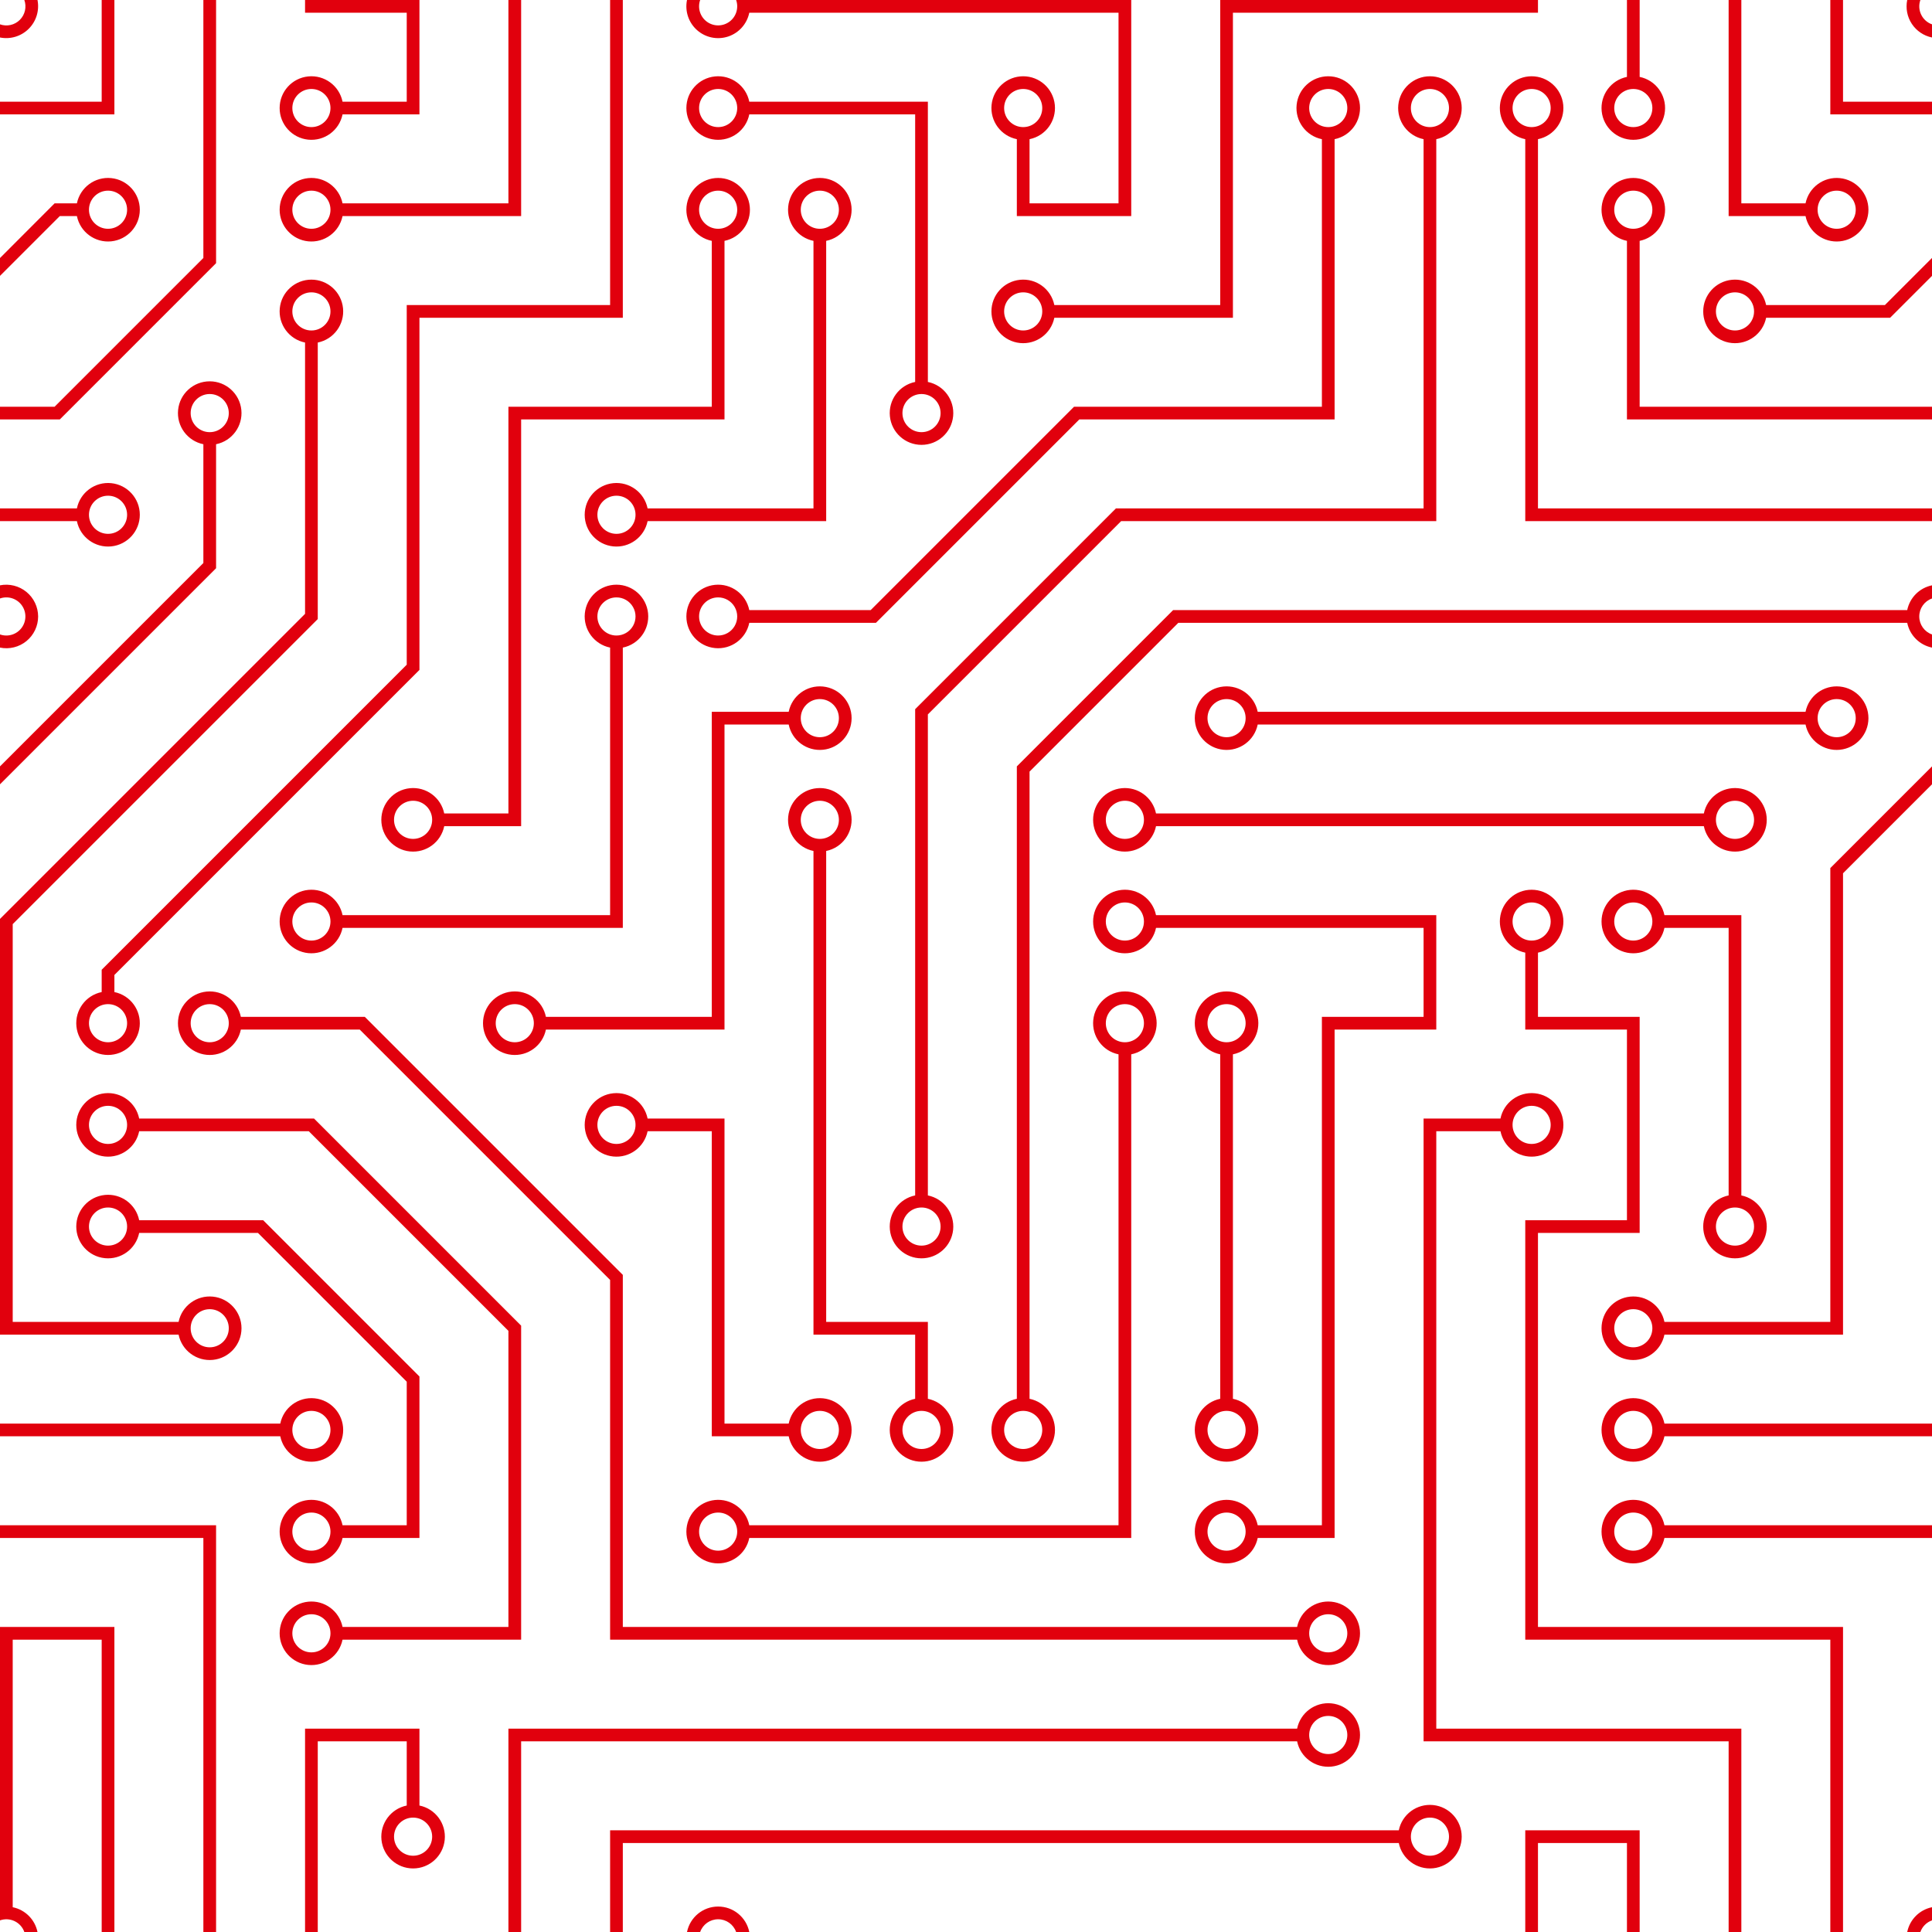 <?xml version="1.0" encoding="UTF-8"?>
<svg width="100px" height="100px" viewBox="0 0 304 304" version="1.1" xmlns="http://www.w3.org/2000/svg" xmlns:xlink="http://www.w3.org/1999/xlink">
    <title>Shape</title>
    <g id="Page-1" stroke="none" stroke-width="1" fill="none" fill-rule="evenodd">
        <g id="circuit-board" fill="#E1000D" fill-rule="nonzero">
            <path d="M44.1,224 C44.613,221.485 46.948,219.767 49.502,220.025 C52.055,220.283 53.999,222.433 53.999,225 C53.999,227.567 52.055,229.717 49.502,229.975 C46.948,230.233 44.613,228.515 44.1,226 L0,226 L0,224 L44.1,224 Z M204.1,272 C204.613,269.485 206.948,267.767 209.502,268.025 C212.055,268.283 213.999,270.433 213.999,273 C213.999,275.567 212.055,277.717 209.502,277.975 C206.948,278.233 204.613,276.515 204.1,274 L82,274 L82,272 L204.1,272 Z M261.9,226 C261.387,228.515 259.052,230.233 256.498,229.975 C253.945,229.717 252.001,227.567 252.001,225 C252.001,222.433 253.945,220.283 256.498,220.025 C259.052,219.767 261.387,221.485 261.9,224 L304,224 L304,226 L261.9,226 L261.9,226 Z M261.9,242 C261.387,244.515 259.052,246.233 256.498,245.975 C253.945,245.717 252.001,243.567 252.001,241 C252.001,238.433 253.945,236.283 256.498,236.025 C259.052,235.767 261.387,237.485 261.9,240 L304,240 L304,242 L261.9,242 Z M268.1,128 C268.613,125.485 270.948,123.767 273.502,124.025 C276.055,124.283 277.999,126.433 277.999,129 C277.999,131.567 276.055,133.717 273.502,133.975 C270.948,134.233 268.613,132.515 268.1,130 L181.9,130 C181.387,132.515 179.052,134.233 176.498,133.975 C173.945,133.717 172.001,131.567 172.001,129 C172.001,126.433 173.945,124.283 176.498,124.025 C179.052,123.767 181.387,125.485 181.9,128 L268.1,128 Z M12.1,80 C12.613,77.485 14.948,75.767 17.502,76.025 C20.055,76.283 21.999,78.433 21.999,81 C21.999,83.567 20.055,85.717 17.502,85.975 C14.948,86.233 12.613,84.515 12.1,82 L0,82 L0,80 L12.1,80 L12.1,80 Z M197.9,114 C197.387,116.515 195.052,118.233 192.498,117.975 C189.945,117.717 188.001,115.567 188.001,113 C188.001,110.433 189.945,108.283 192.498,108.025 C195.052,107.767 197.387,109.485 197.9,112 L284.1,112 C284.613,109.485 286.948,107.767 289.502,108.025 C292.055,108.283 293.999,110.433 293.999,113 C293.999,115.567 292.055,117.717 289.502,117.975 C286.948,118.233 284.613,116.515 284.1,114 L197.9,114 L197.9,114 Z M258,12.1 C260.515,12.613 262.233,14.948 261.975,17.502 C261.717,20.055 259.567,21.999 257,21.999 C254.433,21.999 252.283,20.055 252.025,17.502 C251.767,14.948 253.485,12.613 256,12.1 L256,0 L258,0 L258,12.1 Z M194,220.1 C196.515,220.613 198.233,222.948 197.975,225.502 C197.717,228.055 195.567,229.999 193,229.999 C190.433,229.999 188.283,228.055 188.025,225.502 C187.767,222.948 189.485,220.613 192,220.1 L192,165.9 C189.485,165.387 187.767,163.052 188.025,160.498 C188.283,157.945 190.433,156.001 193,156.001 C195.567,156.001 197.717,157.945 197.975,160.498 C198.233,163.052 196.515,165.387 194,165.9 L194,220.1 L194,220.1 Z M242,21.9 L242,80 L304,80 L304,82 L240,82 L240,21.9 C237.485,21.387 235.767,19.052 236.025,16.498 C236.283,13.945 238.433,12.001 241,12.001 C243.567,12.001 245.717,13.945 245.975,16.498 C246.233,19.052 244.515,21.387 242,21.9 L242,21.9 Z M258,37.9 L258,64 L304,64 L304,66 L256,66 L256,37.9 C253.485,37.387 251.767,35.052 252.025,32.498 C252.283,29.945 254.433,28.001 257,28.001 C259.567,28.001 261.717,29.945 261.975,32.498 C262.233,35.052 260.515,37.387 258,37.9 Z M130,133.9 L130,208 L146,208 L146,220.1 C148.515,220.613 150.233,222.948 149.975,225.502 C149.717,228.055 147.567,229.999 145,229.999 C142.433,229.999 140.283,228.055 140.025,225.502 C139.767,222.948 141.485,220.613 144,220.1 L144,210 L128,210 L128,133.9 C125.485,133.387 123.767,131.052 124.025,128.498 C124.283,125.945 126.433,124.001 129,124.001 C131.567,124.001 133.717,125.945 133.975,128.498 C134.233,131.052 132.515,133.387 130,133.9 Z M124.1,112 C124.613,109.485 126.948,107.767 129.502,108.025 C132.055,108.283 133.999,110.433 133.999,113 C133.999,115.567 132.055,117.717 129.502,117.975 C126.948,118.233 124.613,116.515 124.1,114 L114,114 L114,162 L85.9,162 C85.387,164.515 83.052,166.233 80.498,165.975 C77.945,165.717 76.001,163.567 76.001,161 C76.001,158.433 77.945,156.283 80.498,156.025 C83.052,155.767 85.387,157.485 85.9,160 L112,160 L112,112 L124.1,112 Z M117.9,242 C117.387,244.515 115.052,246.233 112.498,245.975 C109.945,245.717 108.001,243.567 108.001,241 C108.001,238.433 109.945,236.283 112.498,236.025 C115.052,235.767 117.387,237.485 117.9,240 L176,240 L176,165.9 C173.485,165.387 171.767,163.052 172.025,160.498 C172.283,157.945 174.433,156.001 177,156.001 C179.567,156.001 181.717,157.945 181.975,160.498 C182.233,163.052 180.515,165.387 178,165.9 L178,242 L117.9,242 Z M101.9,178 C101.387,180.515 99.052,182.233 96.498,181.975 C93.945,181.717 92.001,179.567 92.001,177 C92.001,174.433 93.945,172.283 96.498,172.025 C99.052,171.767 101.387,173.485 101.9,176 L114,176 L114,224 L124.1,224 C124.613,221.485 126.948,219.767 129.502,220.025 C132.055,220.283 133.999,222.433 133.999,225 C133.999,227.567 132.055,229.717 129.502,229.975 C126.948,230.233 124.613,228.515 124.1,226 L112,226 L112,178 L101.9,178 L101.9,178 Z M66,284.1 C68.515,284.613 70.233,286.948 69.975,289.502 C69.717,292.055 67.567,293.999 65,293.999 C62.433,293.999 60.283,292.055 60.025,289.502 C59.767,286.948 61.485,284.613 64,284.1 L64,274 L50,274 L50,304 L48,304 L48,272 L66,272 L66,284.1 Z M236.1,176 C236.613,173.485 238.948,171.767 241.502,172.025 C244.055,172.283 245.999,174.433 245.999,177 C245.999,179.567 244.055,181.717 241.502,181.975 C238.948,182.233 236.613,180.515 236.1,178 L226,178 L226,272 L274,272 L274,304 L272,304 L272,274 L224,274 L224,176 L236.1,176 Z M261.9,146 C261.387,148.515 259.052,150.233 256.498,149.975 C253.945,149.717 252.001,147.567 252.001,145 C252.001,142.433 253.945,140.283 256.498,140.025 C259.052,139.767 261.387,141.485 261.9,144 L274,144 L274,188.1 C276.515,188.613 278.233,190.948 277.975,193.502 C277.717,196.055 275.567,197.999 273,197.999 C270.433,197.999 268.283,196.055 268.025,193.502 C267.767,190.948 269.485,188.613 272,188.1 L272,146 L261.9,146 Z M197.9,242 C197.387,244.515 195.052,246.233 192.498,245.975 C189.945,245.717 188.001,243.567 188.001,241 C188.001,238.433 189.945,236.283 192.498,236.025 C195.052,235.767 197.387,237.485 197.9,240 L208,240 L208,160 L224,160 L224,146 L181.9,146 C181.387,148.515 179.052,150.233 176.498,149.975 C173.945,149.717 172.001,147.567 172.001,145 C172.001,142.433 173.945,140.283 176.498,140.025 C179.052,139.767 181.387,141.485 181.9,144 L226,144 L226,162 L210,162 L210,242 L197.9,242 L197.9,242 Z M284.1,32 C284.613,29.485 286.948,27.767 289.502,28.025 C292.055,28.283 293.999,30.433 293.999,33 C293.999,35.567 292.055,37.717 289.502,37.975 C286.948,38.233 284.613,36.515 284.1,34 L272,34 L272,0 L274,0 L274,32 L284.1,32 L284.1,32 Z M98,101.9 L98,146 L53.9,146 C53.387,148.515 51.052,150.233 48.498,149.975 C45.945,149.717 44.001,147.567 44.001,145 C44.001,142.433 45.945,140.283 48.498,140.025 C51.052,139.767 53.387,141.485 53.9,144 L96,144 L96,101.9 C93.485,101.387 91.767,99.052 92.025,96.498 C92.283,93.945 94.433,92.001 97,92.001 C99.567,92.001 101.717,93.945 101.975,96.498 C102.233,99.052 100.515,101.387 98,101.9 Z M53.9,34 C53.387,36.515 51.052,38.233 48.498,37.975 C45.945,37.717 44.001,35.567 44.001,33 C44.001,30.433 45.945,28.283 48.498,28.025 C51.052,27.767 53.387,29.485 53.9,32 L80,32 L80,0 L82,0 L82,34 L53.9,34 Z M114,37.9 L114,66 L82,66 L82,130 L69.9,130 C69.387,132.515 67.052,134.233 64.498,133.975 C61.945,133.717 60.001,131.567 60.001,129 C60.001,126.433 61.945,124.283 64.498,124.025 C67.052,123.767 69.387,125.485 69.9,128 L80,128 L80,64 L112,64 L112,37.9 C109.485,37.387 107.767,35.052 108.025,32.498 C108.283,29.945 110.433,28.001 113,28.001 C115.567,28.001 117.717,29.945 117.975,32.498 C118.233,35.052 116.515,37.387 114,37.9 Z M101.9,82 C101.387,84.515 99.052,86.233 96.498,85.975 C93.945,85.717 92.001,83.567 92.001,81 C92.001,78.433 93.945,76.283 96.498,76.025 C99.052,75.767 101.387,77.485 101.9,80 L128,80 L128,37.9 C125.485,37.387 123.767,35.052 124.025,32.498 C124.283,29.945 126.433,28.001 129,28.001 C131.567,28.001 133.717,29.945 133.975,32.498 C134.233,35.052 132.515,37.387 130,37.9 L130,82 L101.9,82 Z M117.9,18 C117.387,20.515 115.052,22.233 112.498,21.975 C109.945,21.717 108.001,19.567 108.001,17 C108.001,14.433 109.945,12.283 112.498,12.025 C115.052,11.767 117.387,13.485 117.9,16 L146,16 L146,60.1 C148.515,60.613 150.233,62.948 149.975,65.502 C149.717,68.055 147.567,69.999 145,69.999 C142.433,69.999 140.283,68.055 140.025,65.502 C139.767,62.948 141.485,60.613 144,60.1 L144,18 L117.9,18 Z M220.1,288 C220.613,285.485 222.948,283.767 225.502,284.025 C228.055,284.283 229.999,286.433 229.999,289 C229.999,291.567 228.055,293.717 225.502,293.975 C222.948,294.233 220.613,292.515 220.1,290 L98,290 L98,304 L96,304 L96,288 L220.1,288 L220.1,288 Z M242,149.9 L242,160 L258,160 L258,194 L242,194 L242,256 L290,256 L290,304 L288,304 L288,258 L240,258 L240,192 L256,192 L256,162 L240,162 L240,149.9 C237.485,149.387 235.767,147.052 236.025,144.498 C236.283,141.945 238.433,140.001 241,140.001 C243.567,140.001 245.717,141.945 245.975,144.498 C246.233,147.052 244.515,149.387 242,149.9 L242,149.9 Z M53.9,18 C53.387,20.515 51.052,22.233 48.498,21.975 C45.945,21.717 44.001,19.567 44.001,17 C44.001,14.433 45.945,12.283 48.498,12.025 C51.052,11.767 53.387,13.485 53.9,16 L64,16 L64,2 L48,2 L48,0 L66,0 L66,18 L53.9,18 Z M165.9,50 C165.387,52.515 163.052,54.233 160.498,53.975 C157.945,53.717 156.001,51.567 156.001,49 C156.001,46.433 157.945,44.283 160.498,44.025 C163.052,43.767 165.387,45.485 165.9,48 L192,48 L192,0 L242,0 L242,2 L194,2 L194,50 L165.9,50 Z M117.9,2 C117.543,3.751 116.279,5.178 114.584,5.744 C112.889,6.309 111.021,5.928 109.684,4.744 C108.347,3.559 107.743,1.751 108.1,0 L110.17,0 C109.733,1.243 110.158,2.625 111.217,3.408 C112.277,4.191 113.723,4.191 114.783,3.408 C115.842,2.625 116.267,1.243 115.83,0 L178,0 L178,34 L160,34 L160,21.9 C157.485,21.387 155.767,19.052 156.025,16.498 C156.283,13.945 158.433,12.001 161,12.001 C163.567,12.001 165.717,13.945 165.975,16.498 C166.233,19.052 164.515,21.387 162,21.9 L162,32 L176,32 L176,2 L117.9,2 Z M117.9,98 C117.387,100.515 115.052,102.233 112.498,101.975 C109.945,101.717 108.001,99.567 108.001,97 C108.001,94.433 109.945,92.283 112.498,92.025 C115.052,91.767 117.387,93.485 117.9,96 L137,96 L169,64 L208,64 L208,21.9 C205.485,21.387 203.767,19.052 204.025,16.498 C204.283,13.945 206.433,12.001 209,12.001 C211.567,12.001 213.717,13.945 213.975,16.498 C214.233,19.052 212.515,21.387 210,21.9 L210,66 L169.83,66 L137.83,98 L117.9,98 Z M146,188.1 C148.515,188.613 150.233,190.948 149.975,193.502 C149.717,196.055 147.567,197.999 145,197.999 C142.433,197.999 140.283,196.055 140.025,193.502 C139.767,190.948 141.485,188.613 144,188.1 L144,111.59 L175.59,80 L224,80 L224,21.9 C221.485,21.387 219.767,19.052 220.025,16.498 C220.283,13.945 222.433,12.001 225,12.001 C227.567,12.001 229.717,13.945 229.975,16.498 C230.233,19.052 228.515,21.387 226,21.9 L226,82 L176.41,82 L146,112.41 L146,188.1 Z M162,220.1 C164.515,220.613 166.233,222.948 165.975,225.502 C165.717,228.055 163.567,229.999 161,229.999 C158.433,229.999 156.283,228.055 156.025,225.502 C155.767,222.948 157.485,220.613 160,220.1 L160,120.59 L184.59,96 L300.1,96 C300.501,94.036 302.036,92.501 304,92.1 L304,94.17 C302.799,94.592 301.996,95.727 301.996,97 C301.996,98.273 302.799,99.408 304,99.83 L304,101.9 C302.036,101.499 300.501,99.964 300.1,98 L185.41,98 L162,121.41 L162,220.1 Z M18,156.1 C20.515,156.613 22.233,158.948 21.975,161.502 C21.717,164.055 19.567,165.999 17,165.999 C14.433,165.999 12.283,164.055 12.025,161.502 C11.767,158.948 13.485,156.613 16,156.1 L16,152.59 L64,104.59 L64,48 L96,48 L96,0 L98,0 L98,50 L66,50 L66,105.41 L18,153.41 L18,156.1 Z M50,53.9 L50,97.41 L2,145.41 L2,208 L28.1,208 C28.613,205.485 30.948,203.767 33.502,204.025 C36.055,204.283 37.999,206.433 37.999,209 C37.999,211.567 36.055,213.717 33.502,213.975 C30.948,214.233 28.613,212.515 28.1,210 L0,210 L0,144.59 L48,96.59 L48,53.9 C45.485,53.387 43.767,51.052 44.025,48.498 C44.283,45.945 46.433,44.001 49,44.001 C51.567,44.001 53.717,45.945 53.975,48.498 C54.233,51.052 52.515,53.387 50,53.9 Z M34,69.9 L34,89.41 L0,123.41 L0,120.59 L32,88.59 L32,69.9 C29.485,69.387 27.767,67.052 28.025,64.498 C28.283,61.945 30.433,60.001 33,60.001 C35.567,60.001 37.717,61.945 37.975,64.498 C38.233,67.052 36.515,69.387 34,69.9 Z M12.1,32 C12.613,29.485 14.948,27.767 17.502,28.025 C20.055,28.283 21.999,30.433 21.999,33 C21.999,35.567 20.055,37.717 17.502,37.975 C14.948,38.233 12.613,36.515 12.1,34 L9.41,34 L0,43.41 L0,40.6 L8.59,32 L12.1,32 Z M277.9,50 C277.387,52.515 275.052,54.233 272.498,53.975 C269.945,53.717 268.001,51.567 268.001,49 C268.001,46.433 269.945,44.283 272.498,44.025 C275.052,43.767 277.387,45.485 277.9,48 L296.59,48 L304,40.59 L304,43.41 L297.41,50 L277.9,50 L277.9,50 Z M261.9,210 C261.387,212.515 259.052,214.233 256.498,213.975 C253.945,213.717 252.001,211.567 252.001,209 C252.001,206.433 253.945,204.283 256.498,204.025 C259.052,203.767 261.387,205.485 261.9,208 L288,208 L288,136.59 L304,120.59 L304,123.41 L290,137.41 L290,210 L261.9,210 L261.9,210 Z M53.9,242 C53.387,244.515 51.052,246.233 48.498,245.975 C45.945,245.717 44.001,243.567 44.001,241 C44.001,238.433 45.945,236.283 48.498,236.025 C51.052,235.767 53.387,237.485 53.9,240 L64,240 L64,217.41 L40.59,194 L21.9,194 C21.387,196.515 19.052,198.233 16.498,197.975 C13.945,197.717 12.001,195.567 12.001,193 C12.001,190.433 13.945,188.283 16.498,188.025 C19.052,187.767 21.387,189.485 21.9,192 L41.41,192 L66,216.59 L66,242 L53.9,242 L53.9,242 Z M204.1,256 C204.613,253.485 206.948,251.767 209.502,252.025 C212.055,252.283 213.999,254.433 213.999,257 C213.999,259.567 212.055,261.717 209.502,261.975 C206.948,262.233 204.613,260.515 204.1,258 L96,258 L96,201.4 L56.6,162 L37.9,162 C37.387,164.515 35.052,166.233 32.498,165.975 C29.945,165.717 28.001,163.567 28.001,161 C28.001,158.433 29.945,156.283 32.498,156.025 C35.052,155.767 37.387,157.485 37.9,160 L57.4,160 L98,200.6 L98,256 L204.1,256 L204.1,256 Z M53.9,258 C53.387,260.515 51.052,262.233 48.498,261.975 C45.945,261.717 44.001,259.567 44.001,257 C44.001,254.433 45.945,252.283 48.498,252.025 C51.052,251.767 53.387,253.485 53.9,256 L80,256 L80,209.41 L48.59,178 L21.9,178 C21.387,180.515 19.052,182.233 16.498,181.975 C13.945,181.717 12.001,179.567 12.001,177 C12.001,174.433 13.945,172.283 16.498,172.025 C19.052,171.767 21.387,173.485 21.9,176 L49.41,176 L82,208.59 L82,258 L53.9,258 L53.9,258 Z M34,39.8 L34,41.41 L9.41,66 L0,66 L0,64 L8.59,64 L32,40.59 L32,0 L34,0 L34,39.8 Z M2,300.1 C3.964,300.501 5.499,302.036 5.9,304 L3.83,304 C3.565,303.249 3.013,302.634 2.294,302.291 C1.576,301.948 0.751,301.904 1.0658141e-14,302.17 L1.0658141e-14,256 L18,256 L18,304 L16,304 L16,258 L2,258 L2,300.1 Z M34,241 L34,304 L32,304 L32,242 L0,242 L0,240 L34,240 L34,241 Z M17,18 L0,18 L0,16 L16,16 L16,0 L18,0 L18,18 L17,18 Z M290,16 L304,16 L304,18 L288,18 L288,0 L290,0 L290,16 Z M258,289 L258,304 L256,304 L256,290 L242,290 L242,304 L240,304 L240,288 L258,288 L258,289 Z M4.4408921e-16,92.1 C1.47,91.807 2.994,92.187 4.155,93.135 C5.316,94.083 5.993,95.501 6,97 C6,98.502 5.326,99.924 4.163,100.874 C3,101.824 1.471,102.2 4.4408921e-16,101.9 L4.4408921e-16,99.83 C1.243,100.267 2.625,99.842 3.408,98.783 C4.191,97.723 4.191,96.277 3.408,95.217 C2.625,94.158 1.243,93.733 4.4408921e-16,94.17 L4.4408921e-16,92.1 L4.4408921e-16,92.1 Z M80,272 L82,272 L82,304 L80,304 L80,272 Z M117.9,304 L115.83,304 C115.408,302.799 114.273,301.996 113,301.996 C111.727,301.996 110.592,302.799 110.17,304 L108.1,304 C108.573,301.67 110.622,299.995 113,299.995 C115.378,299.995 117.427,301.67 117.9,304 L117.9,304 Z M5.9,0 C6.226,1.643 5.71,3.341 4.525,4.525 C3.341,5.71 1.643,6.226 0,5.9 L0,3.83 C1.09,4.217 2.306,3.942 3.124,3.124 C3.942,2.306 4.217,1.09 3.83,0 L5.9,0 Z M300.1,4.4408921e-16 L302.17,4.4408921e-16 C301.904,0.751 301.948,1.576 302.291,2.294 C302.634,3.013 303.249,3.565 304,3.83 L304,5.9 C302.7,5.635 301.559,4.864 300.828,3.758 C300.096,2.651 299.835,1.3 300.1,4.4408921e-16 L300.1,4.4408921e-16 Z M304,300.1 L304,302.17 C303.145,302.472 302.472,303.145 302.17,304 L300.1,304 C300.501,302.036 302.036,300.501 304,300.1 L304,300.1 Z M97,100 C98.072,100 99.062,99.428 99.598,98.5 C100.134,97.572 100.134,96.428 99.598,95.5 C99.062,94.572 98.072,94 97,94 C95.343,94 94,95.343 94,97 C94,98.657 95.343,100 97,100 L97,100 Z M97,84 C98.657,84 100,82.657 100,81 C100,79.343 98.657,78 97,78 C95.343,78 94,79.343 94,81 C94,82.657 95.343,84 97,84 L97,84 Z M113,100 C114.072,100 115.062,99.428 115.598,98.5 C116.134,97.572 116.134,96.428 115.598,95.5 C115.062,94.572 114.072,94 113,94 C111.343,94 110,95.343 110,97 C110,98.657 111.343,100 113,100 L113,100 Z M129,116 C130.657,116 132,114.657 132,113 C132,111.343 130.657,110 129,110 C127.343,110 126,111.343 126,113 C126,114.657 127.343,116 129,116 Z M129,132 C130.657,132 132,130.657 132,129 C132,127.343 130.657,126 129,126 C127.343,126 126,127.343 126,129 C126,130.657 127.343,132 129,132 Z M81,164 C82.657,164 84,162.657 84,161 C84,159.343 82.657,158 81,158 C79.343,158 78,159.343 78,161 C78,162.657 79.343,164 81,164 Z M97,180 C98.657,180 100,178.657 100,177 C100,175.343 98.657,174 97,174 C95.343,174 94,175.343 94,177 C94,178.657 95.343,180 97,180 L97,180 Z M129,228 C130.657,228 132,226.657 132,225 C132,223.343 130.657,222 129,222 C127.343,222 126,223.343 126,225 C126,226.657 127.343,228 129,228 Z M113,244 C114.657,244 116,242.657 116,241 C116,239.343 114.657,238 113,238 C111.343,238 110,239.343 110,241 C110,242.657 111.343,244 113,244 Z M145,228 C146.657,228 148,226.657 148,225 C148,223.343 146.657,222 145,222 C143.343,222 142,223.343 142,225 C142,226.657 143.343,228 145,228 Z M145,196 C146.657,196 148,194.657 148,193 C148,191.343 146.657,190 145,190 C143.343,190 142,191.343 142,193 C142,194.657 143.343,196 145,196 Z M161,228 C162.657,228 164,226.657 164,225 C164,223.343 162.657,222 161,222 C159.343,222 158,223.343 158,225 C158,226.657 159.343,228 161,228 Z M193,244 C194.657,244 196,242.657 196,241 C196,239.343 194.657,238 193,238 C191.343,238 190,239.343 190,241 C190,242.657 191.343,244 193,244 Z M193,228 C194.657,228 196,226.657 196,225 C196,223.343 194.657,222 193,222 C191.343,222 190,223.343 190,225 C190,226.657 191.343,228 193,228 Z M177,164 C178.657,164 180,162.657 180,161 C180,159.343 178.657,158 177,158 C175.343,158 174,159.343 174,161 C174,162.657 175.343,164 177,164 Z M193,164 C194.657,164 196,162.657 196,161 C196,159.343 194.657,158 193,158 C191.343,158 190,159.343 190,161 C190,162.657 191.343,164 193,164 Z M209,260 C210.657,260 212,258.657 212,257 C212,255.343 210.657,254 209,254 C207.343,254 206,255.343 206,257 C206,258.657 207.343,260 209,260 L209,260 Z M209,276 C210.657,276 212,274.657 212,273 C212,271.343 210.657,270 209,270 C207.343,270 206,271.343 206,273 C206,274.657 207.343,276 209,276 L209,276 Z M225,292 C226.657,292 228,290.657 228,289 C228,287.343 226.657,286 225,286 C223.343,286 222,287.343 222,289 C222,290.657 223.343,292 225,292 Z M241,148 C242.657,148 244,146.657 244,145 C244,143.343 242.657,142 241,142 C239.343,142 238,143.343 238,145 C238,146.657 239.343,148 241,148 Z M241,180 C242.657,180 244,178.657 244,177 C244,175.343 242.657,174 241,174 C239.343,174 238,175.343 238,177 C238,178.657 239.343,180 241,180 Z M257,148 C258.657,148 260,146.657 260,145 C260,143.343 258.657,142 257,142 C255.343,142 254,143.343 254,145 C254,146.657 255.343,148 257,148 Z M273,132 C274.657,132 276,130.657 276,129 C276,127.343 274.657,126 273,126 C271.343,126 270,127.343 270,129 C270,130.657 271.343,132 273,132 Z M177,132 C178.657,132 180,130.657 180,129 C180,127.343 178.657,126 177,126 C175.343,126 174,127.343 174,129 C174,130.657 175.343,132 177,132 Z M177,148 C178.657,148 180,146.657 180,145 C180,143.343 178.657,142 177,142 C175.343,142 174,143.343 174,145 C174,146.657 175.343,148 177,148 Z M193,116 C194.657,116 196,114.657 196,113 C196,111.343 194.657,110 193,110 C191.343,110 190,111.343 190,113 C190,114.657 191.343,116 193,116 Z M289,116 C290.657,116 292,114.657 292,113 C292,111.343 290.657,110 289,110 C287.343,110 286,111.343 286,113 C286,114.657 287.343,116 289,116 Z M273,52 C274.657,52 276,50.657 276,49 C276,47.343 274.657,46 273,46 C271.343,46 270,47.343 270,49 C270,50.657 271.343,52 273,52 Z M289,36 C290.657,36 292,34.657 292,33 C292,31.343 290.657,30 289,30 C287.343,30 286,31.343 286,33 C286,34.657 287.343,36 289,36 Z M257,36 C258.657,36 260,34.657 260,33 C260,31.343 258.657,30 257,30 C255.343,30 254,31.343 254,33 C254,34.657 255.343,36 257,36 Z M257,20 C258.657,20 260,18.657 260,17 C260,15.343 258.657,14 257,14 C255.343,14 254,15.343 254,17 C254,18.657 255.343,20 257,20 Z M241,20 C242.657,20 244,18.657 244,17 C244,15.343 242.657,14 241,14 C239.343,14 238,15.343 238,17 C238,18.657 239.343,20 241,20 L241,20 Z M225,20 C226.657,20 228,18.657 228,17 C228,15.343 226.657,14 225,14 C223.343,14 222,15.343 222,17 C222,18.657 223.343,20 225,20 L225,20 Z M209,20 C210.657,20 212,18.657 212,17 C212,15.343 210.657,14 209,14 C207.343,14 206,15.343 206,17 C206,18.657 207.343,20 209,20 Z M49,36 C50.657,36 52,34.657 52,33 C52,31.343 50.657,30 49,30 C47.343,30 46,31.343 46,33 C46,34.657 47.343,36 49,36 Z M17,36 C18.657,36 20,34.657 20,33 C20,31.343 18.657,30 17,30 C15.343,30 14,31.343 14,33 C14,34.657 15.343,36 17,36 Z M49,52 C50.657,52 52,50.657 52,49 C52,47.343 50.657,46 49,46 C47.343,46 46,47.343 46,49 C46,50.657 47.343,52 49,52 Z M33,68 C34.657,68 36,66.657 36,65 C36,63.343 34.657,62 33,62 C31.343,62 30,63.343 30,65 C30,66.657 31.343,68 33,68 L33,68 Z M49,20 C50.657,20 52,18.657 52,17 C52,15.343 50.657,14 49,14 C47.343,14 46,15.343 46,17 C46,18.657 47.343,20 49,20 Z M49,260 C50.657,260 52,258.657 52,257 C52,255.343 50.657,254 49,254 C47.343,254 46,255.343 46,257 C46,258.657 47.343,260 49,260 L49,260 Z M65,292 C66.657,292 68,290.657 68,289 C68,287.343 66.657,286 65,286 C63.343,286 62,287.343 62,289 C62,290.657 63.343,292 65,292 Z M49,228 C50.657,228 52,226.657 52,225 C52,223.343 50.657,222 49,222 C47.343,222 46,223.343 46,225 C46,226.657 47.343,228 49,228 Z M49,244 C50.657,244 52,242.657 52,241 C52,239.343 50.657,238 49,238 C47.343,238 46,239.343 46,241 C46,242.657 47.343,244 49,244 Z M33,212 C34.657,212 36,210.657 36,209 C36,207.343 34.657,206 33,206 C31.343,206 30,207.343 30,209 C30,210.657 31.343,212 33,212 L33,212 Z M113,36 C114.657,36 116,34.657 116,33 C116,31.343 114.657,30 113,30 C111.343,30 110,31.343 110,33 C110,34.657 111.343,36 113,36 Z M129,36 C130.657,36 132,34.657 132,33 C132,31.343 130.657,30 129,30 C127.343,30 126,31.343 126,33 C126,34.657 127.343,36 129,36 Z M113,20 C114.657,20 116,18.657 116,17 C116,15.343 114.657,14 113,14 C111.343,14 110,15.343 110,17 C110,18.657 111.343,20 113,20 Z M145,68 C146.657,68 148,66.657 148,65 C148,63.343 146.657,62 145,62 C143.343,62 142,63.343 142,65 C142,66.657 143.343,68 145,68 Z M161,52 C162.657,52 164,50.657 164,49 C164,47.343 162.657,46 161,46 C159.343,46 158,47.343 158,49 C158,50.657 159.343,52 161,52 Z M161,20 C162.657,20 164,18.657 164,17 C164,15.343 162.657,14 161,14 C159.343,14 158,15.343 158,17 C158,18.657 159.343,20 161,20 L161,20 Z M273,196 C274.657,196 276,194.657 276,193 C276,191.343 274.657,190 273,190 C271.343,190 270,191.343 270,193 C270,194.657 271.343,196 273,196 Z M257,212 C258.657,212 260,210.657 260,209 C260,207.343 258.657,206 257,206 C255.343,206 254,207.343 254,209 C254,210.657 255.343,212 257,212 L257,212 Z M257,228 C258.657,228 260,226.657 260,225 C260,223.343 258.657,222 257,222 C255.343,222 254,223.343 254,225 C254,226.657 255.343,228 257,228 Z M257,244 C258.657,244 260,242.657 260,241 C260,239.343 258.657,238 257,238 C255.343,238 254,239.343 254,241 C254,242.657 255.343,244 257,244 Z M17,180 C18.657,180 20,178.657 20,177 C20,175.343 18.657,174 17,174 C15.343,174 14,175.343 14,177 C14,178.657 15.343,180 17,180 Z M17,196 C18.657,196 20,194.657 20,193 C20,191.343 18.657,190 17,190 C15.343,190 14,191.343 14,193 C14,194.657 15.343,196 17,196 Z M17,164 C18.657,164 20,162.657 20,161 C20,159.343 18.657,158 17,158 C15.343,158 14,159.343 14,161 C14,162.657 15.343,164 17,164 Z M33,164 C34.657,164 36,162.657 36,161 C36,159.343 34.657,158 33,158 C31.343,158 30,159.343 30,161 C30,162.657 31.343,164 33,164 Z M17,84 C18.657,84 20,82.657 20,81 C20,79.343 18.657,78 17,78 C15.343,78 14,79.343 14,81 C14,82.657 15.343,84 17,84 Z M49,148 C50.657,148 52,146.657 52,145 C52,143.343 50.657,142 49,142 C47.343,142 46,143.343 46,145 C46,146.657 47.343,148 49,148 Z M65,132 C66.657,132 68,130.657 68,129 C68,127.343 66.657,126 65,126 C63.343,126 62,127.343 62,129 C62,130.657 63.343,132 65,132 Z" id="Shape"></path>
        </g>
    </g>
</svg>
